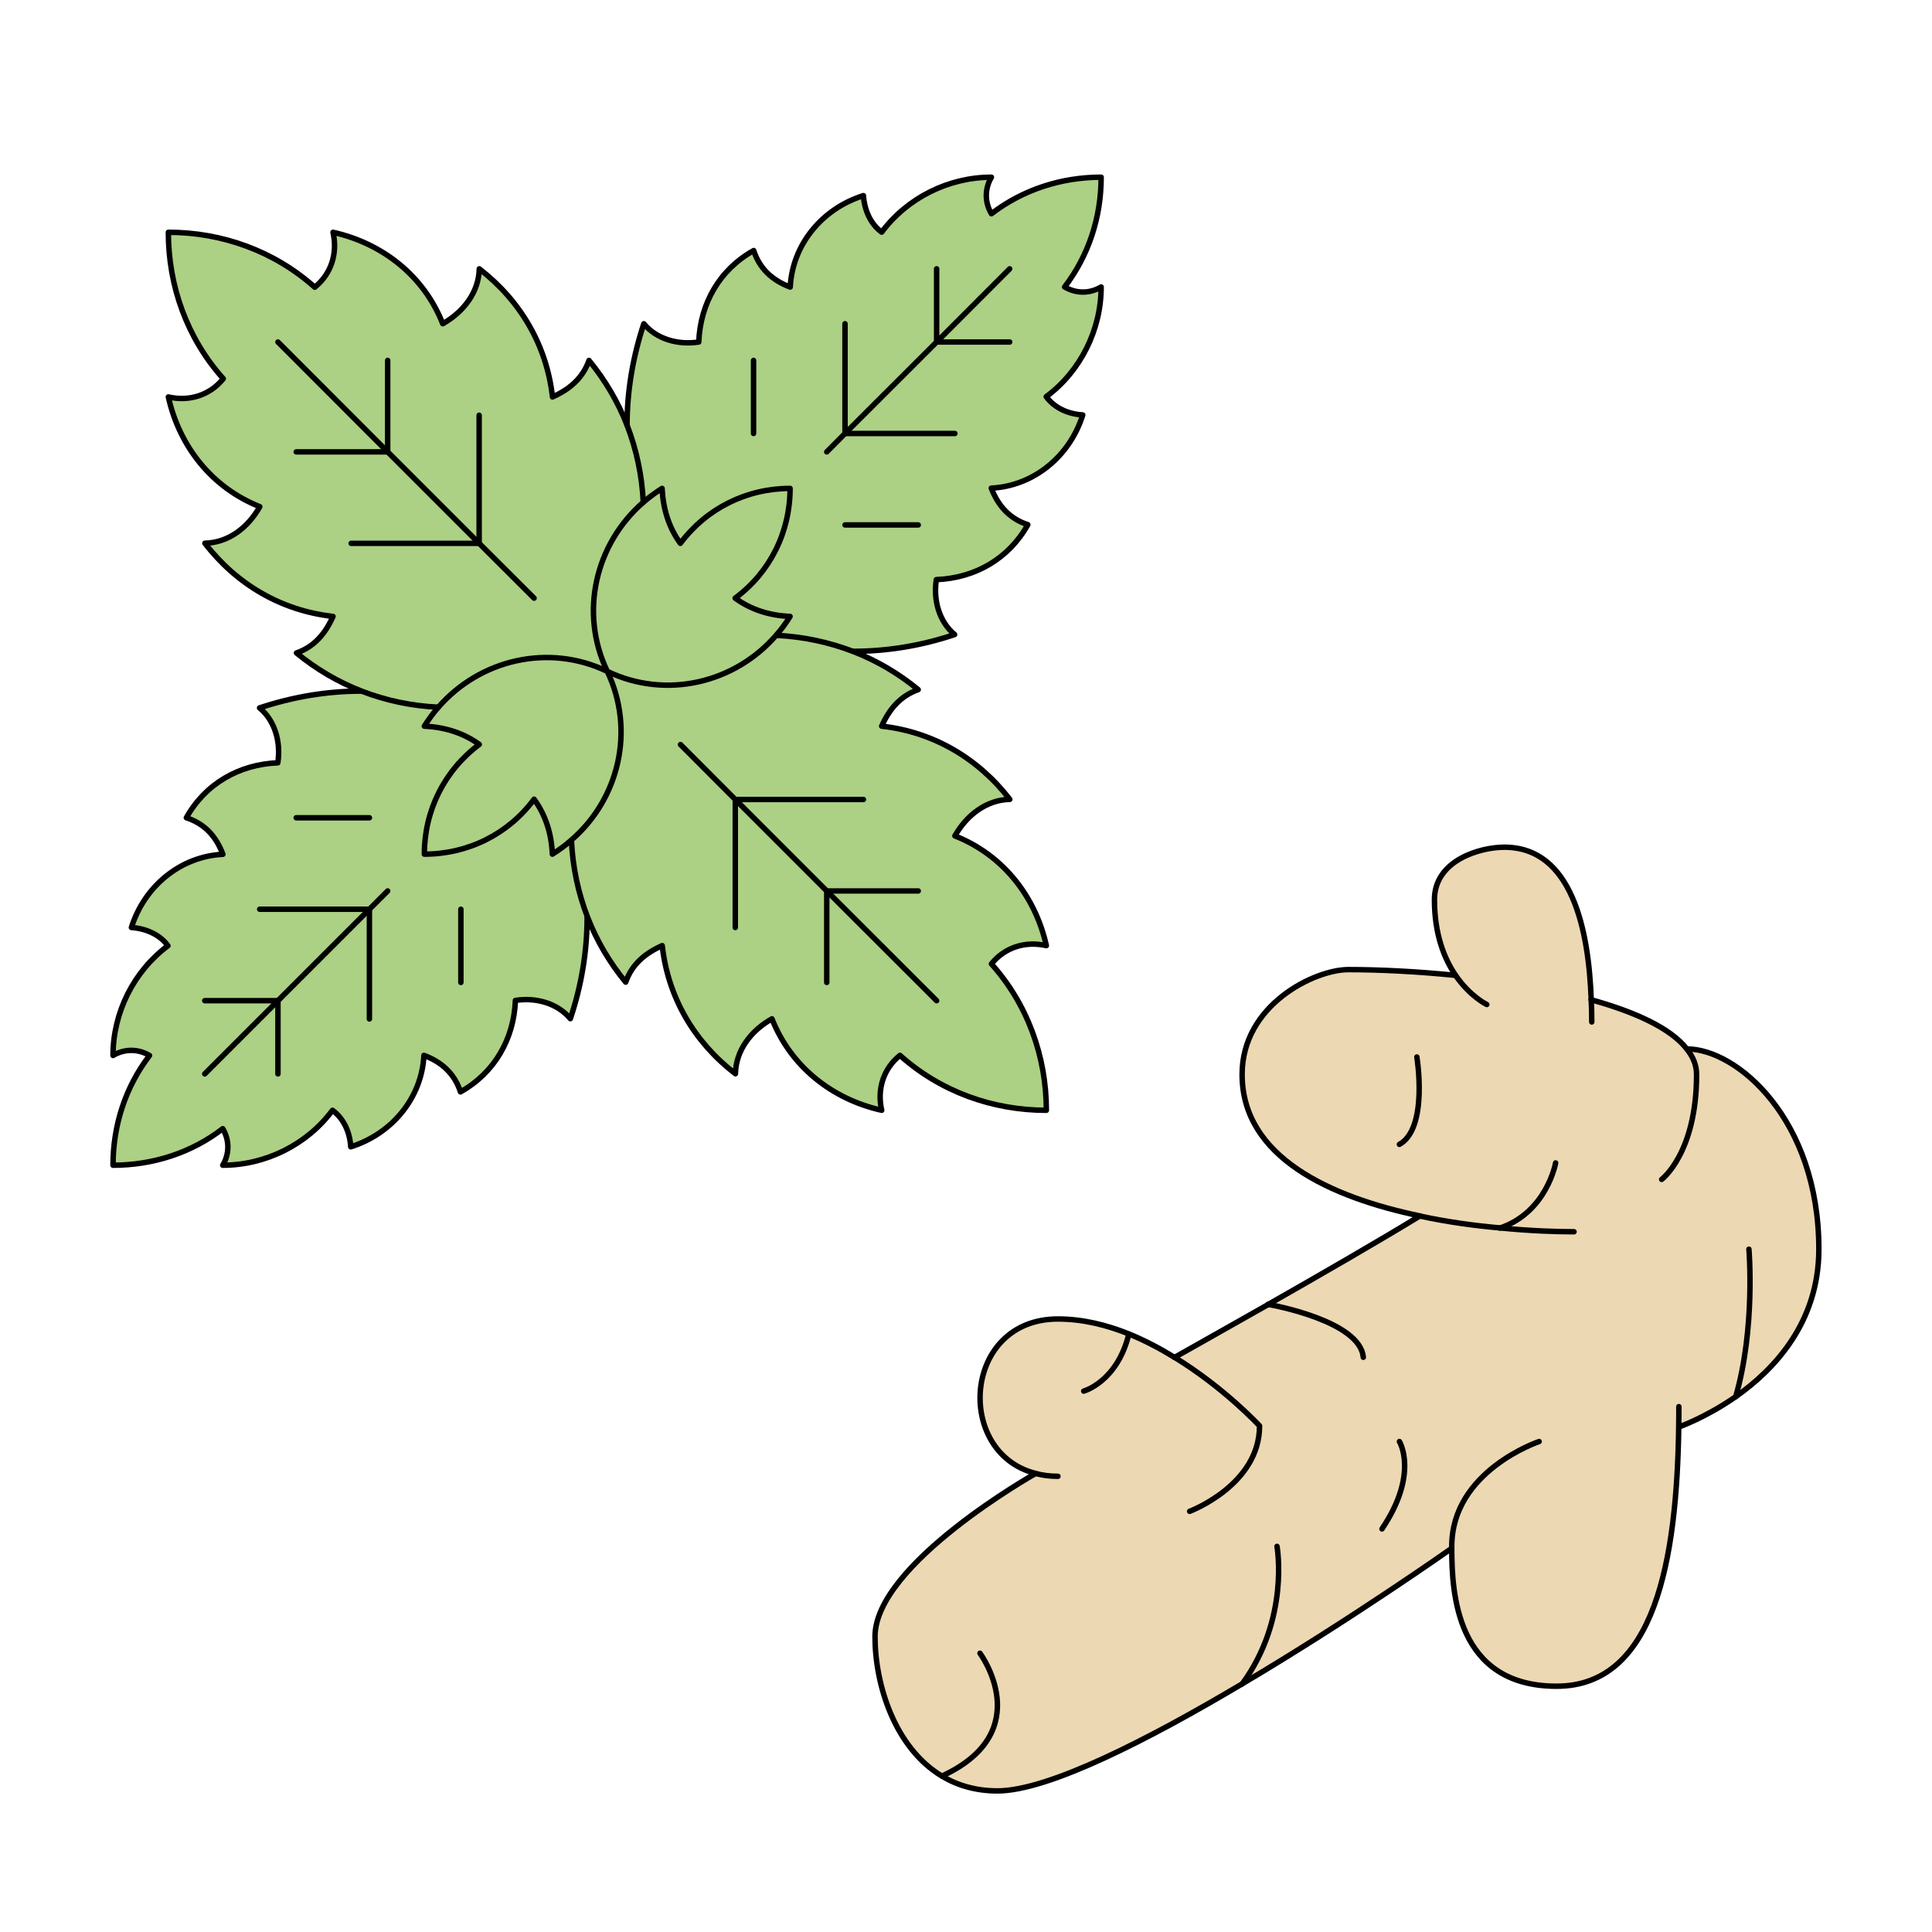 <?xml version="1.0" encoding="utf-8"?>
<!-- Generator: Adobe Illustrator 25.3.1, SVG Export Plug-In . SVG Version: 6.00 Build 0)  -->
<svg version="1.1" id="Layer_1" xmlns="http://www.w3.org/2000/svg" xmlns:xlink="http://www.w3.org/1999/xlink" x="0px" y="0px"
	 viewBox="0 0 141.73 141.73" style="enable-background:new 0 0 141.73 141.73;" xml:space="preserve">
<style type="text/css">
	.st0{fill:#ACD084;}
	.st1{fill:none;stroke:#000000;stroke-width:0.4;stroke-linecap:round;stroke-linejoin:round;stroke-miterlimit:10;}
	.st2{fill:#ECD8B3;}
</style>
<g>
	<path class="st0" d="M56.95,46.61c-3.05,3.52-8.09,4.71-12.4,2.64c-2.07-4.31-0.87-9.35,2.64-12.4c0.43-0.38,0.89-0.71,1.38-1.02
		c0.07,1.46,0.48,2.85,1.34,4.03c1.91-2.56,4.86-4.03,8.05-4.03c0,3.19-1.46,6.15-4.03,8.05c1.18,0.86,2.56,1.28,4.03,1.34
		C57.66,45.72,57.32,46.18,56.95,46.61z"/>
	<path class="st0" d="M47.23,23.75c0.95,1.15,2.54,1.57,4.03,1.34c0.11-2.83,1.53-5.32,4.03-6.71c0.43,1.33,1.37,2.19,2.68,2.68
		c0.16-3.13,2.35-5.76,5.37-6.71c0.07,1.03,0.5,2.07,1.34,2.68c1.87-2.51,4.9-4.03,8.05-4.03c-0.5,0.85-0.5,1.84,0,2.68
		c2.31-1.77,5.13-2.68,8.05-2.68c0,2.93-0.91,5.74-2.68,8.05c0.85,0.5,1.84,0.5,2.68,0c0,3.15-1.52,6.19-4.03,8.05
		c0.62,0.85,1.65,1.28,2.68,1.34c-0.95,3.02-3.58,5.21-6.71,5.37c0.51,1.32,1.36,2.25,2.68,2.68c-1.4,2.5-3.87,3.92-6.71,4.03
		c-0.23,1.49,0.19,3.07,1.34,4.03c-2.44,0.82-4.94,1.23-7.44,1.23c-1.8-0.7-3.7-1.1-5.66-1.19c0.38-0.43,0.71-0.89,1.02-1.38
		c-1.46-0.07-2.85-0.48-4.03-1.34c2.56-1.91,4.03-4.86,4.03-8.05c-3.19,0-6.15,1.46-8.05,4.03c-0.86-1.18-1.28-2.56-1.34-4.03
		c-0.5,0.31-0.95,0.64-1.38,1.02c-0.09-1.96-0.5-3.87-1.19-5.66C46,28.69,46.41,26.19,47.23,23.75z"/>
	<path class="st0" d="M53.94,78.78c-3.02-2.32-4.95-5.61-5.37-9.4c-1.26,0.56-2.23,1.38-2.68,2.68c-1.19-1.45-2.13-3.05-2.79-4.75
		c-0.7-1.8-1.1-3.7-1.19-5.66c3.52-3.05,4.71-8.09,2.64-12.4c4.31,2.07,9.35,0.87,12.4-2.64c1.96,0.09,3.87,0.5,5.66,1.19
		c1.7,0.66,3.3,1.6,4.75,2.79c-1.3,0.46-2.12,1.42-2.68,2.68c3.78,0.42,7.07,2.35,9.4,5.37c-1.74,0.04-3.17,1.17-4.03,2.68
		c3.49,1.38,5.89,4.39,6.71,8.05c-1.53-0.35-3.05,0.12-4.03,1.34c2.64,2.95,4.03,6.78,4.03,10.74c-3.96,0-7.78-1.38-10.74-4.03
		c-1.22,0.98-1.69,2.5-1.34,4.03c-3.66-0.82-6.67-3.22-8.05-6.71C55.11,75.61,53.98,77.04,53.94,78.78z"/>
	<path class="st0" d="M32.14,51.9c3.05-3.52,8.09-4.71,12.4-2.64c2.07,4.31,0.87,9.35-2.64,12.4c-0.43,0.38-0.89,0.71-1.38,1.02
		c-0.07-1.46-0.48-2.85-1.34-4.03c-1.91,2.56-4.86,4.03-8.05,4.03c0-3.19,1.46-6.15,4.03-8.05c-1.18-0.86-2.56-1.28-4.03-1.34
		C31.43,52.78,31.77,52.33,32.14,51.9z"/>
	<path class="st0" d="M35.15,19.72c3.02,2.32,4.95,5.61,5.37,9.4c1.26-0.56,2.23-1.38,2.68-2.68c1.19,1.45,2.13,3.05,2.79,4.75
		c0.7,1.8,1.1,3.7,1.19,5.66c-3.52,3.05-4.71,8.09-2.64,12.4c-4.31-2.07-9.35-0.87-12.4,2.64c-1.96-0.09-3.87-0.5-5.66-1.19
		c-1.7-0.66-3.3-1.6-4.75-2.79c1.3-0.46,2.12-1.42,2.68-2.68c-3.78-0.42-7.07-2.35-9.4-5.37c1.74-0.04,3.17-1.17,4.03-2.68
		c-3.49-1.38-5.89-4.39-6.71-8.05c1.53,0.35,3.05-0.12,4.03-1.34c-2.64-2.95-4.03-6.78-4.03-10.74c3.96,0,7.78,1.38,10.74,4.03
		c1.22-0.98,1.69-2.5,1.34-4.03c3.66,0.82,6.68,3.22,8.05,6.71C33.98,22.89,35.11,21.47,35.15,19.72z"/>
	<path class="st0" d="M37.84,73.41c-0.11,2.83-1.53,5.32-4.03,6.71c-0.43-1.33-1.36-2.19-2.68-2.68c-0.16,3.13-2.35,5.76-5.37,6.71
		c-0.07-1.03-0.5-2.07-1.34-2.68c-1.87,2.51-4.9,4.03-8.05,4.03c0.5-0.85,0.5-1.84,0-2.68c-2.3,1.77-5.13,2.68-8.05,2.68
		c0-2.93,0.91-5.74,2.68-8.05c-0.85-0.5-1.84-0.5-2.68,0c0-3.15,1.52-6.19,4.03-8.05c-0.62-0.85-1.65-1.28-2.68-1.34
		c0.95-3.02,3.58-5.21,6.71-5.37c-0.5-1.32-1.34-2.25-2.68-2.68c1.4-2.5,3.88-3.92,6.71-4.03c0.23-1.49-0.19-3.07-1.34-4.03
		c2.44-0.82,4.94-1.23,7.44-1.23c1.8,0.7,3.7,1.1,5.66,1.19c-0.38,0.43-0.71,0.89-1.02,1.38c1.46,0.07,2.85,0.48,4.03,1.34
		c-2.56,1.91-4.03,4.86-4.03,8.05c3.19,0,6.15-1.46,8.05-4.03c0.86,1.18,1.28,2.56,1.34,4.03c0.5-0.31,0.95-0.64,1.38-1.02
		c0.09,1.96,0.5,3.87,1.19,5.66c0,2.5-0.42,4.99-1.23,7.44C40.91,73.6,39.33,73.18,37.84,73.41z"/>
	<path class="st1" d="M46,31.19c0-2.5,0.42-4.99,1.23-7.44c0.95,1.15,2.54,1.57,4.03,1.34c0.11-2.83,1.53-5.32,4.03-6.71
		c0.43,1.33,1.37,2.19,2.68,2.68c0.16-3.13,2.35-5.76,5.37-6.71c0.07,1.03,0.5,2.07,1.34,2.68c1.87-2.51,4.9-4.03,8.05-4.03
		c-0.5,0.85-0.5,1.84,0,2.68c2.31-1.77,5.13-2.68,8.05-2.68c0,2.93-0.91,5.74-2.68,8.05c0.85,0.5,1.84,0.5,2.68,0
		c0,3.15-1.52,6.19-4.03,8.05c0.62,0.85,1.65,1.28,2.68,1.34c-0.95,3.02-3.58,5.21-6.71,5.37c0.51,1.32,1.36,2.25,2.68,2.68
		c-1.4,2.5-3.87,3.92-6.71,4.03c-0.23,1.49,0.19,3.07,1.34,4.03c-2.44,0.82-4.94,1.23-7.44,1.23"/>
	<path class="st1" d="M26.48,50.7c-2.5,0-4.99,0.42-7.44,1.23c1.15,0.95,1.57,2.54,1.34,4.03c-2.83,0.11-5.32,1.53-6.71,4.03
		c1.34,0.43,2.19,1.37,2.68,2.68c-3.13,0.16-5.76,2.35-6.71,5.37c1.03,0.07,2.07,0.5,2.68,1.34c-2.51,1.87-4.03,4.9-4.03,8.05
		c0.85-0.5,1.84-0.5,2.68,0c-1.77,2.31-2.68,5.13-2.68,8.05c2.93,0,5.76-0.91,8.05-2.68c0.5,0.85,0.5,1.84,0,2.68
		c3.15,0,6.19-1.52,8.05-4.03c0.85,0.62,1.28,1.65,1.34,2.68c3.02-0.95,5.21-3.58,5.37-6.71c1.33,0.5,2.25,1.36,2.68,2.68
		c2.5-1.4,3.92-3.88,4.03-6.71c1.49-0.23,3.07,0.19,4.03,1.34c0.82-2.44,1.23-4.94,1.23-7.44"/>
	<path class="st1" d="M47.19,36.85c-0.09-1.96-0.5-3.87-1.19-5.66c-0.66-1.7-1.6-3.3-2.79-4.75c-0.46,1.3-1.42,2.12-2.68,2.68
		c-0.42-3.78-2.35-7.07-5.37-9.4c-0.04,1.74-1.17,3.17-2.68,4.03c-1.37-3.49-4.39-5.89-8.05-6.71c0.35,1.53-0.12,3.05-1.34,4.03
		c-2.95-2.64-6.78-4.03-10.74-4.03c0,3.96,1.38,7.78,4.03,10.74c-0.98,1.22-2.5,1.69-4.03,1.34c0.82,3.66,3.22,6.67,6.71,8.05
		c-0.86,1.52-2.28,2.64-4.03,2.68c2.32,3.02,5.61,4.95,9.4,5.37c-0.56,1.26-1.38,2.23-2.68,2.68c1.45,1.19,3.05,2.13,4.75,2.79
		c1.8,0.7,3.7,1.1,5.66,1.19"/>
	<path class="st1" d="M56.95,46.61c1.96,0.09,3.87,0.5,5.66,1.19c1.7,0.66,3.3,1.6,4.75,2.79c-1.3,0.46-2.12,1.42-2.68,2.68
		c3.78,0.42,7.07,2.35,9.4,5.37c-1.74,0.04-3.17,1.17-4.03,2.68c3.49,1.38,5.89,4.39,6.71,8.05c-1.53-0.35-3.05,0.12-4.03,1.34
		c2.64,2.95,4.03,6.78,4.03,10.74c-3.96,0-7.78-1.38-10.74-4.03c-1.22,0.98-1.69,2.5-1.34,4.03c-3.66-0.82-6.67-3.22-8.05-6.71
		c-1.52,0.86-2.64,2.28-2.68,4.03c-3.02-2.32-4.95-5.61-5.37-9.4c-1.26,0.56-2.23,1.38-2.68,2.68c-1.19-1.45-2.13-3.05-2.79-4.75
		c-0.7-1.8-1.1-3.7-1.19-5.66"/>
	<path class="st1" d="M44.55,49.25c-2.07-4.31-0.87-9.35,2.64-12.4c0.43-0.38,0.89-0.71,1.38-1.02c0.07,1.46,0.48,2.85,1.34,4.03
		c1.91-2.56,4.86-4.03,8.05-4.03c0,3.19-1.46,6.15-4.03,8.05c1.18,0.86,2.56,1.28,4.03,1.34c-0.31,0.5-0.64,0.95-1.02,1.38
		C53.9,50.12,48.85,51.32,44.55,49.25z"/>
	<path class="st1" d="M44.55,49.25c-4.31-2.07-9.35-0.87-12.4,2.64c-0.38,0.43-0.71,0.89-1.02,1.38c1.46,0.07,2.85,0.48,4.03,1.34
		c-2.56,1.91-4.03,4.86-4.03,8.05c3.19,0,6.15-1.46,8.05-4.03c0.86,1.18,1.28,2.56,1.34,4.03c0.5-0.31,0.95-0.64,1.38-1.02
		C45.42,58.61,46.61,53.56,44.55,49.25z"/>
	<polyline class="st1" points="20.39,25.09 28.44,33.15 35.15,39.86 39.18,43.88 	"/>
	<polyline class="st1" points="68.71,73.41 60.65,65.36 53.94,58.65 49.92,54.62 	"/>
	<polyline class="st1" points="28.44,26.44 28.44,33.15 21.73,33.15 	"/>
	<polyline class="st1" points="67.36,65.36 60.65,65.36 60.65,72.07 	"/>
	<polyline class="st1" points="35.15,30.46 35.15,39.86 25.76,39.86 	"/>
	<polyline class="st1" points="63.34,58.65 53.94,58.65 53.94,68.04 	"/>
	<polyline class="st1" points="60.65,33.15 61.99,31.8 68.71,25.09 74.07,19.72 	"/>
	<polyline class="st1" points="28.44,65.36 27.1,66.7 20.39,73.41 15.02,78.78 	"/>
	<polyline class="st1" points="68.71,19.72 68.71,25.09 74.07,25.09 	"/>
	<polyline class="st1" points="15.02,73.41 20.39,73.41 20.39,78.78 	"/>
	<polyline class="st1" points="61.99,23.75 61.99,31.8 70.05,31.8 	"/>
	<polyline class="st1" points="19.05,66.7 27.1,66.7 27.1,74.75 	"/>
	<line class="st1" x1="55.28" y1="26.44" x2="55.28" y2="31.8"/>
	<line class="st1" x1="21.73" y1="59.99" x2="27.1" y2="59.99"/>
	<line class="st1" x1="67.36" y1="38.51" x2="61.99" y2="38.51"/>
	<line class="st1" x1="33.81" y1="72.07" x2="33.81" y2="66.7"/>
</g>
<g>
	<g id="XMLID_10_">
		<g>
			<g id="XMLID_30_">
				<g>
					<path class="st2" d="M91.12,78.82c0-5.13,5.35-7.69,7.79-7.69c2.33,0,5.06,0.14,7.86,0.42c-0.82-1.21-1.55-2.99-1.55-5.55
						c0-2.88,3.32-3.85,5.13-3.85c4.99,0,6.19,6.14,6.37,11.18c3.24,0.9,5.85,2.09,7.03,3.62c3.69,0,9.68,5.18,9.68,14.69
						c0,5.36-3.26,8.82-6.1,10.82c-2.21,1.54-4.17,2.22-4.17,2.22c-0.14,9.73-1.74,19.01-8.96,19.01c-7.41,0-7.68-6.94-7.69-10.04
						h-0.1c0,0-7.28,5.14-15.28,9.88c-6.85,4.06-14.21,7.85-17.95,7.85c-1.59,0-2.95-0.41-4.08-1.09c-3.45-2.08-4.9-6.71-4.9-10.23
						c0-5.35,11.77-11.96,11.77-11.96c-5.96-1.51-5.35-11.33,1.64-11.33c1.78,0,3.55,0.44,5.21,1.1c1.18,0.47,2.29,1.06,3.33,1.71
						h0.01c0.26-0.15,3.24-1.82,6.87-3.88c0,0,0,0,0.01,0c3.78-2.15,8.27-4.74,11.12-6.49C97.63,87.84,91.12,84.91,91.12,78.82z"/>
				</g>
				<g>
					<path class="st1" d="M75.96,108.1c0,0-11.77,6.62-11.77,11.96c0,3.53,1.45,8.15,4.9,10.23c1.13,0.68,2.49,1.09,4.08,1.09
						c3.74,0,11.1-3.78,17.95-7.85c8-4.74,15.28-9.88,15.28-9.88"/>
					<path class="st1" d="M112.91,105.75c0,0-6.41,2.14-6.41,7.69c0,0.06,0,0.14,0,0.22c0.01,3.1,0.28,10.04,7.69,10.04
						c7.22,0,8.82-9.28,8.96-19.01c0.01-0.5,0.01-1,0.01-1.5"/>
					<path class="st1" d="M104.17,89.21c2.03,0.44,4.05,0.71,5.88,0.87c2.21,0.22,4.12,0.28,5.42,0.28"/>
					<path class="st1" d="M106.77,71.55c-2.79-0.28-5.53-0.42-7.86-0.42c-2.45,0-7.79,2.56-7.79,7.69c0,6.09,6.51,9.01,13.04,10.38"
						/>
					<path class="st1" d="M116.72,73.34c3.24,0.9,5.85,2.09,7.03,3.62c0.46,0.58,0.71,1.19,0.71,1.87c0,5.77-2.56,7.69-2.56,7.69"/>
					<path class="st1" d="M109.07,73.69c0,0-1.22-0.58-2.29-2.14c-0.82-1.21-1.55-2.99-1.55-5.55c0-2.88,3.32-3.85,5.13-3.85
						c4.99,0,6.19,6.14,6.37,11.18c0.03,0.56,0.04,1.12,0.04,1.64"/>
					<path class="st1" d="M123.16,104.68c0,0,1.96-0.68,4.17-2.22c2.85-2,6.1-5.46,6.1-10.82c0-9.51-5.99-14.69-9.68-14.69"/>
					<path class="st1" d="M93.04,95.69c3.78-2.15,8.27-4.74,11.12-6.49h0.01"/>
					<path class="st1" d="M86.16,99.58c0.26-0.15,3.24-1.82,6.87-3.88"/>
					<path class="st1" d="M103.94,77.54c0,0,0.86,5.23-1.28,6.41"/>
					<path class="st1" d="M128.3,91.64c0,0,0.49,5.79-0.97,10.82"/>
					<path class="st1" d="M102.66,105.75c0,0,1.45,2.36-1.28,6.41"/>
					<path class="st1" d="M79.5,102.05c0,0,2.45-0.67,3.31-4.18"/>
					<path class="st1" d="M71.89,121.28c0,0,4.27,5.76-2.79,9.01"/>
					<path class="st1" d="M93.68,113.44c0,0,0.96,5.31-2.56,10.1"/>
					<path class="st1" d="M87.27,110.87c0,0,5.13-1.92,5.13-6.27c0,0-2.56-2.78-6.24-5.03h-0.01c-1.04-0.64-2.15-1.23-3.33-1.71
						c-1.65-0.67-3.42-1.1-5.21-1.1c-6.99,0-7.6,9.82-1.64,11.33c0.5,0.14,1.05,0.21,1.64,0.21"/>
					<path class="st1" d="M93.03,95.69c0,0,0,0,0.01,0c0.35,0.06,6.74,1.23,6.97,3.88"/>
					<path class="st1" d="M114.12,85.31c0,0-0.64,3.6-4.06,4.77c-0.01,0.01-0.01,0.01-0.03,0.01"/>
				</g>
			</g>
		</g>
	</g>
</g>
</svg>
